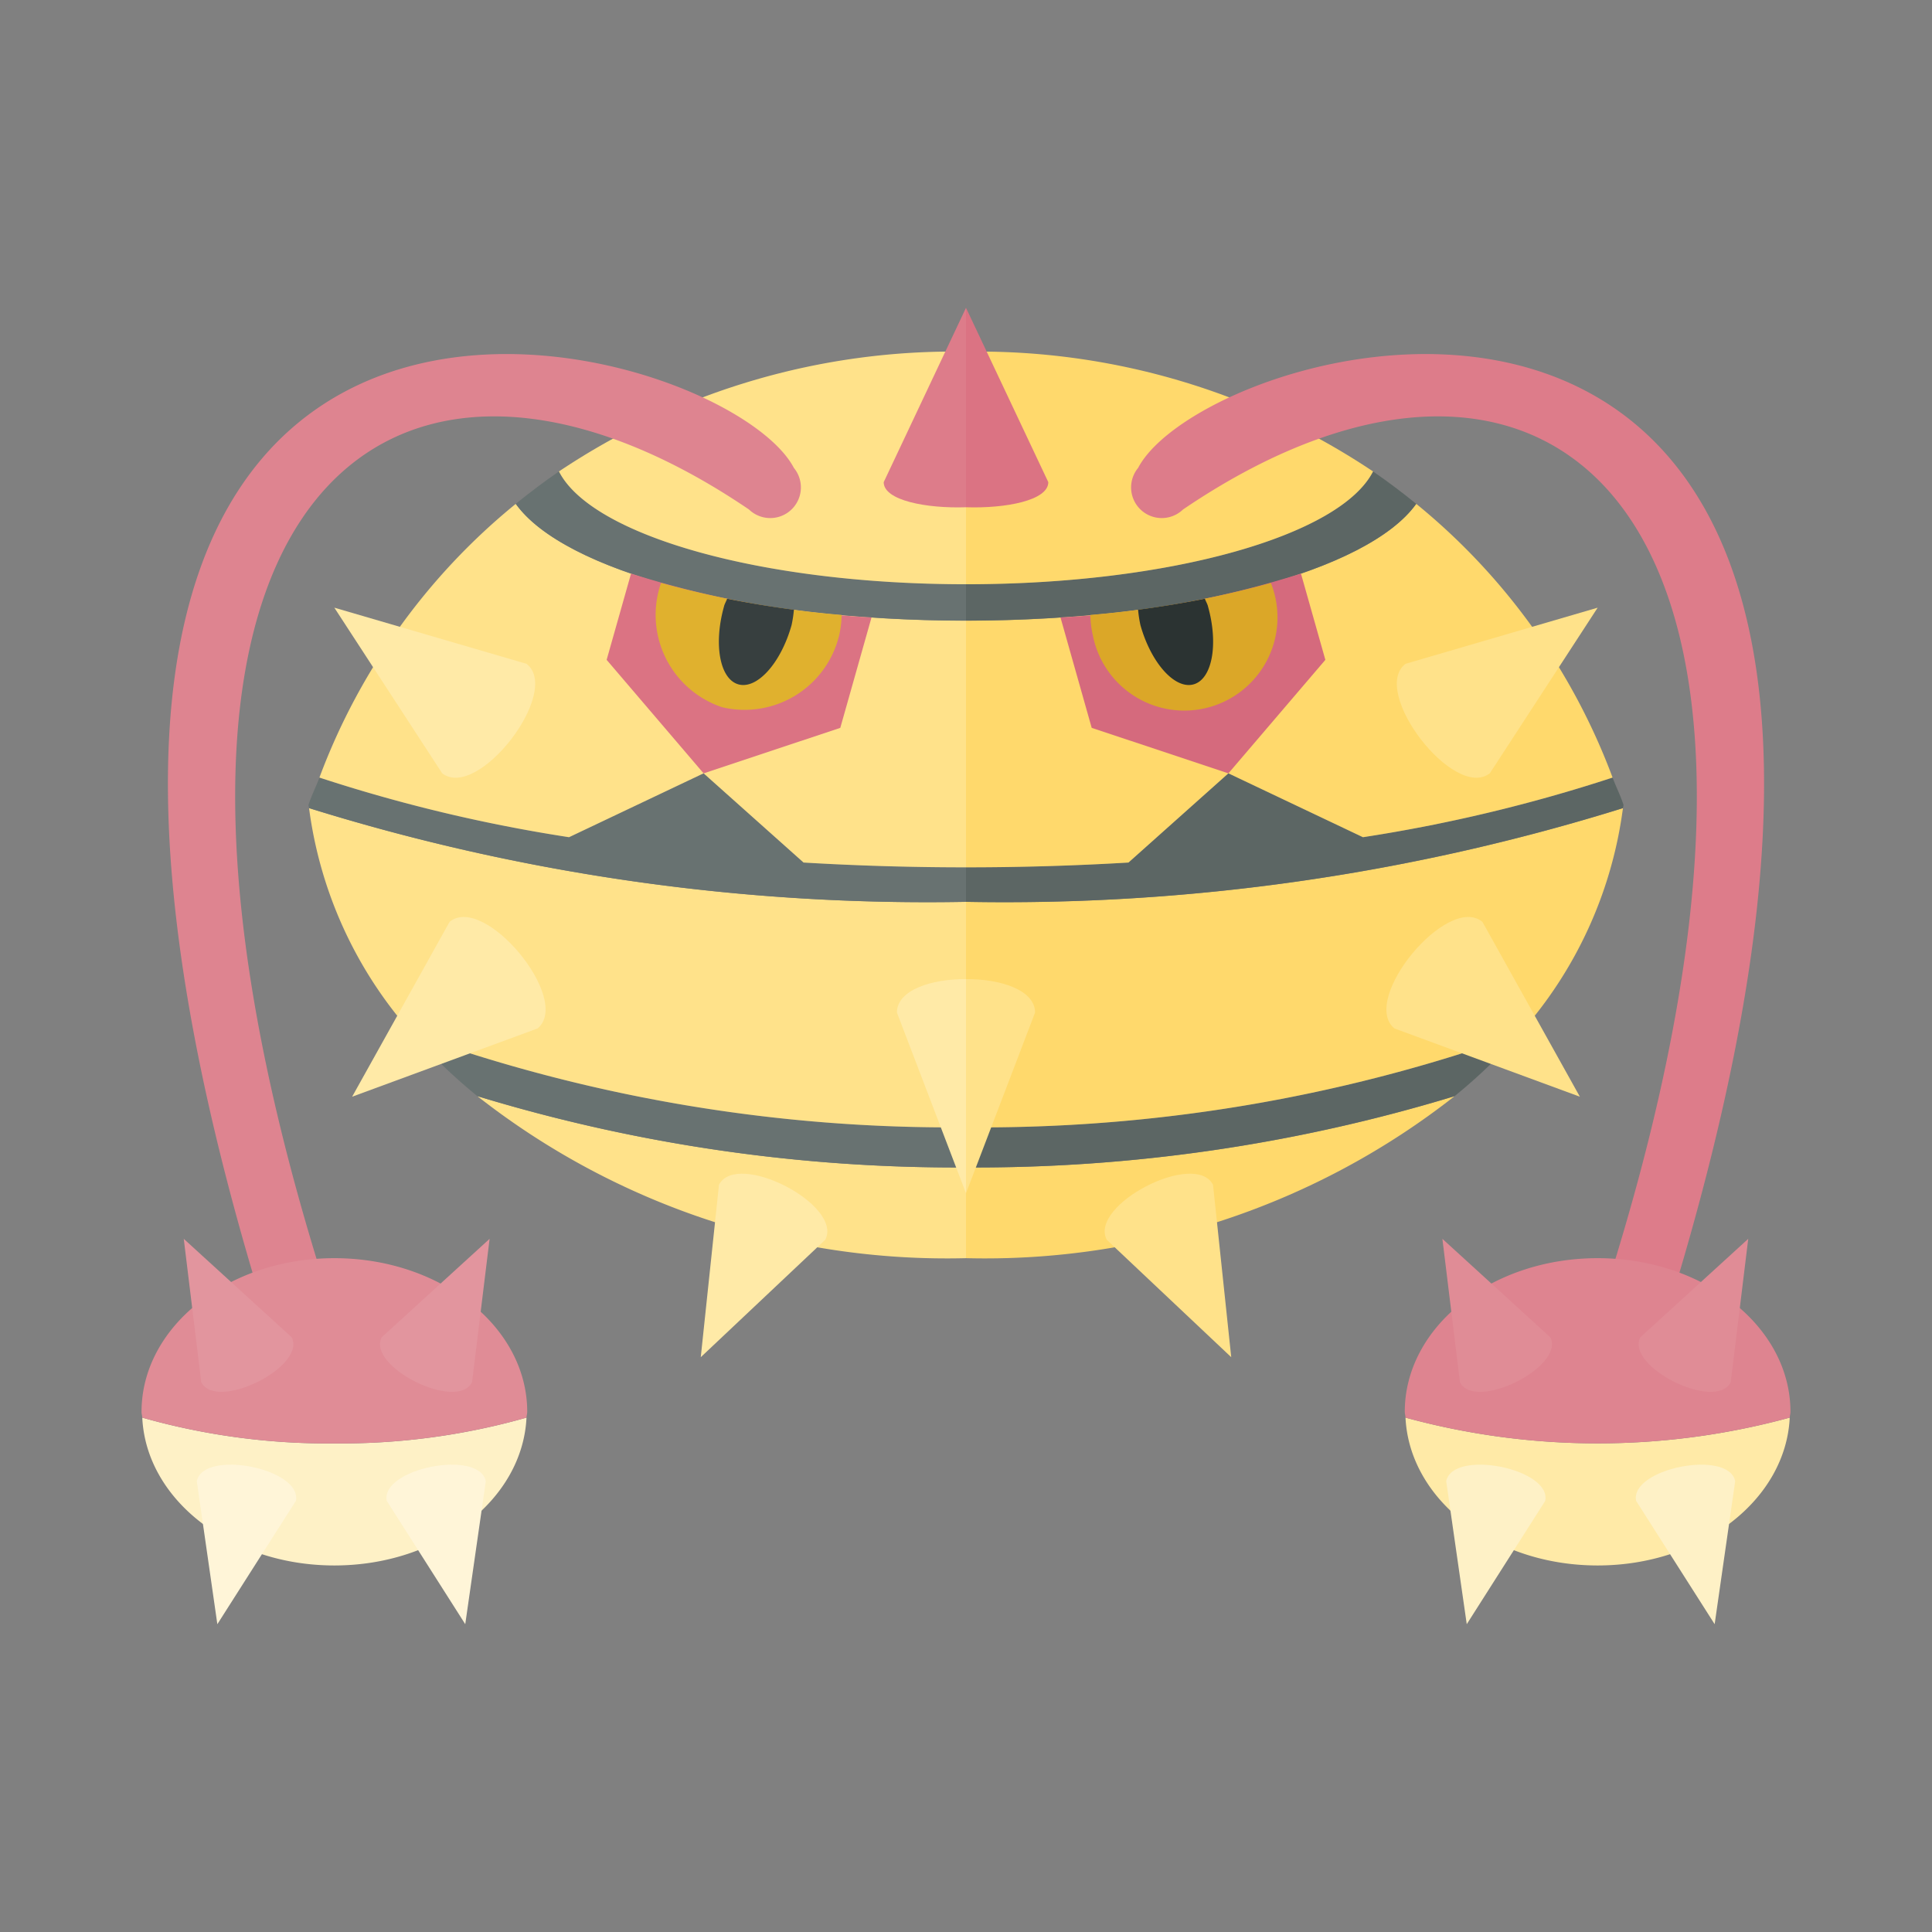 <svg xmlns="http://www.w3.org/2000/svg" width="100%" height="100%" viewBox="-2.72 -2.72 37.44 37.44"><rect x="-2.72" y="-2.72" width="37.44" height="37.44" fill="#808080" stroke="none"/><path fill="#ffe28a" d="M6.531 18.522A14.731 14.731 0 0016 21.662v-1.758a31.852 31.852 0 01-9.469-1.382z"/><path fill="#687271" d="M5.277 17.318a10.59 10.59 0 001.254 1.204A31.852 31.852 0 0016 19.904v-.778a30.945 30.945 0 01-10.723-1.808z"/><path fill="#ffe28a" d="M3.269 12.94a8.16 8.16 0 002.008 4.378A30.945 30.945 0 0016 19.126v-4.37A40.25 40.25 0 013.269 12.94z"/><path fill="#687271" d="M12.852 13.995l-1.937-1.729-2.608 1.238a30.314 30.314 0 01-4.837-1.155c-.066.177-.156.352-.212.53.002.02.008.04.01.061A40.25 40.25 0 0016 14.757v-.67a52.93 52.93 0 01-3.148-.092z"/><path fill="#ffe28a" d="M7.275 7.044a12.442 12.442 0 00-3.805 5.304 30.314 30.314 0 004.837 1.156l2.608-1.238 1.937 1.729a52.93 52.93 0 003.148.093v-4.78c-4.249 0-7.8-.967-8.725-2.264z"/><path fill="#687271" d="M8.112 6.416c-.291.2-.569.41-.837.628C8.201 8.34 11.751 9.307 16 9.307v-.705c-3.971 0-7.258-.946-7.888-2.186z"/><path fill="#ffe28a" d="M8.112 6.416c.63 1.24 3.917 2.186 7.888 2.186V4.095a13.743 13.743 0 00-7.888 2.321z"/><path fill="#fef1c6" d="M.037 24.752c.076 1.591 1.708 2.865 3.723 2.865s3.646-1.274 3.723-2.865a13.18 13.18 0 01-3.723.5 13.18 13.18 0 01-3.723-.5z"/><path fill="#de8490" d="M2.806 23.957c.27.638 1.455.137 1.186-.5-5.567-16.251.593-21.2 7.803-16.303a.594.594 0 00.87-.806C11.21 3.572-5.415-.887 2.806 23.958z"/><path fill="#e08c96" d="M3.76 21.662c-2.064 0-3.737 1.333-3.737 2.977 0 .04.012.075.014.113a13.18 13.18 0 003.723.5 13.18 13.18 0 003.723-.5c.001-.038.014-.074.014-.113 0-1.644-1.673-2.977-3.737-2.977z"/><path fill="#dd7c8a" d="M14.405 6.624c0 .354.826.512 1.595.486V3.245z"/><path fill="#ffeaa7" d="M7.483 10.144c.694.534-.94 2.657-1.634 2.122l-2.09-3.21zm7.178 6.757L16 20.404v-4.15c-.668-.004-1.336.21-1.339.647zm-8.669-1.756c.675-.558 2.381 1.506 1.706 2.065l-3.594 1.323zm5.221 5.095c.348-.674 2.409.39 2.06 1.065l-2.413 2.276z"/><path fill="#e2959e" d="M2.934 23.197c.284.574-1.47 1.441-1.754.867l-.339-2.777zm1.741 0c-.284.574 1.47 1.441 1.753.867l.34-2.777z"/><path fill="#fff5d8" d="M4.775 26.365c-.125-.628 1.795-1.007 1.919-.38l-.398 2.77zm-1.761 0c.124-.628-1.796-1.007-1.92-.38l.398 2.77z"/><path fill="#db7383" d="M9.036 10.067l1.879 2.2 2.649-.882.605-2.14a18.64 18.64 0 01-4.66-.85z"/><path fill="#e0b12e" d="M10.08 8.607a1.886 1.886 0 001.197 2.379 1.886 1.886 0 002.266-1.399 1.861 1.861 0 00.047-.39 19.19 19.19 0 01-3.498-.62c-.003.011-.009.02-.012.03z"/><path fill="#373f3f" d="M11.312 9.027c-.208.734-.084 1.413.277 1.515s.823-.41 1.03-1.145a2.296 2.296 0 00.046-.301c-.452-.06-.882-.131-1.294-.213-.018.05-.044.09-.06.144z"/><path fill="#ffd96c" d="M25.469 18.522A14.731 14.731 0 0116 21.662v-1.758a31.852 31.852 0 009.469-1.382z"/><path fill="#5c6664" d="M26.723 17.318a10.59 10.59 0 01-1.254 1.204A31.852 31.852 0 0116 19.904v-.778a30.945 30.945 0 0010.723-1.808z"/><path fill="#ffd96c" d="M28.731 12.94a8.16 8.16 0 01-2.008 4.378A30.945 30.945 0 0116 19.126v-4.37a40.25 40.25 0 0012.731-1.816z"/><path fill="#5c6664" d="M19.148 13.995l1.937-1.729 2.608 1.238a30.314 30.314 0 004.837-1.155c.066.177.156.352.212.53-.002.02-.008.04-.01.061A40.25 40.25 0 0116 14.757v-.67a52.93 52.93 0 003.148-.092z"/><path fill="#ffd96c" d="M24.725 7.044a12.442 12.442 0 013.805 5.304 30.314 30.314 0 01-4.837 1.156l-2.608-1.238-1.937 1.729a52.93 52.93 0 01-3.148.093v-4.78c4.249 0 7.8-.967 8.725-2.264z"/><path fill="#5c6664" d="M23.888 6.416c.291.2.569.41.837.628C23.799 8.34 20.249 9.307 16 9.307v-.705c3.971 0 7.258-.946 7.888-2.186z"/><path fill="#ffd96c" d="M23.888 6.416c-.63 1.24-3.917 2.186-7.888 2.186V4.095a13.743 13.743 0 017.888 2.321z"/><path fill="#ffeaa7" d="M31.963 24.752c-.076 1.591-1.708 2.865-3.723 2.865s-3.646-1.274-3.723-2.865a14.14 14.14 0 007.446 0z"/><path fill="#dd7c8a" d="M29.194 23.957c-.27.638-1.455.137-1.186-.5 5.567-16.251-.593-21.2-7.803-16.303a.594.594 0 01-.87-.806c1.454-2.776 18.08-7.235 9.859 17.61z"/><path fill="#de8490" d="M28.24 21.662c2.064 0 3.737 1.333 3.737 2.977 0 .04-.012.075-.014.113a14.14 14.14 0 01-7.446 0c-.001-.038-.014-.074-.014-.113 0-1.644 1.673-2.977 3.737-2.977z"/><path fill="#db7383" d="M17.595 6.624c0 .354-.826.512-1.595.486V3.245z"/><path fill="#ffe28a" d="M24.517 10.144c-.694.534.94 2.657 1.634 2.122l2.09-3.21zm-7.178 6.757L16 20.404v-4.15c.668-.004 1.336.21 1.339.647zm8.669-1.756c-.675-.558-2.381 1.506-1.706 2.065l3.594 1.323zm-5.221 5.095c-.348-.674-2.409.39-2.06 1.065l2.413 2.276z"/><path fill="#e08c96" d="M29.066 23.197c-.284.574 1.47 1.441 1.754.867l.339-2.777zm-1.741 0c.284.574-1.47 1.441-1.753.867l-.34-2.777z"/><path fill="#fef1c6" d="M27.225 26.365c.125-.628-1.795-1.007-1.919-.38l.398 2.77zm1.761 0c-.124-.628 1.796-1.007 1.92-.38l-.398 2.77z"/><path fill="#d56a7d" d="M22.964 10.067l-1.879 2.2-2.649-.882-.605-2.14a18.64 18.64 0 004.66-.85z"/><path fill="#dba728" d="M21.92 8.607a1.806 1.806 0 11-3.463.98 1.861 1.861 0 01-.047-.39 19.19 19.19 0 003.498-.62c.003.011.009.02.012.03z"/><path fill="#2b3332" d="M20.688 9.027c.208.734.084 1.413-.277 1.515s-.823-.41-1.03-1.145a2.296 2.296 0 01-.046-.301c.452-.06.882-.131 1.294-.213.018.05.044.09.06.144z"/></svg>